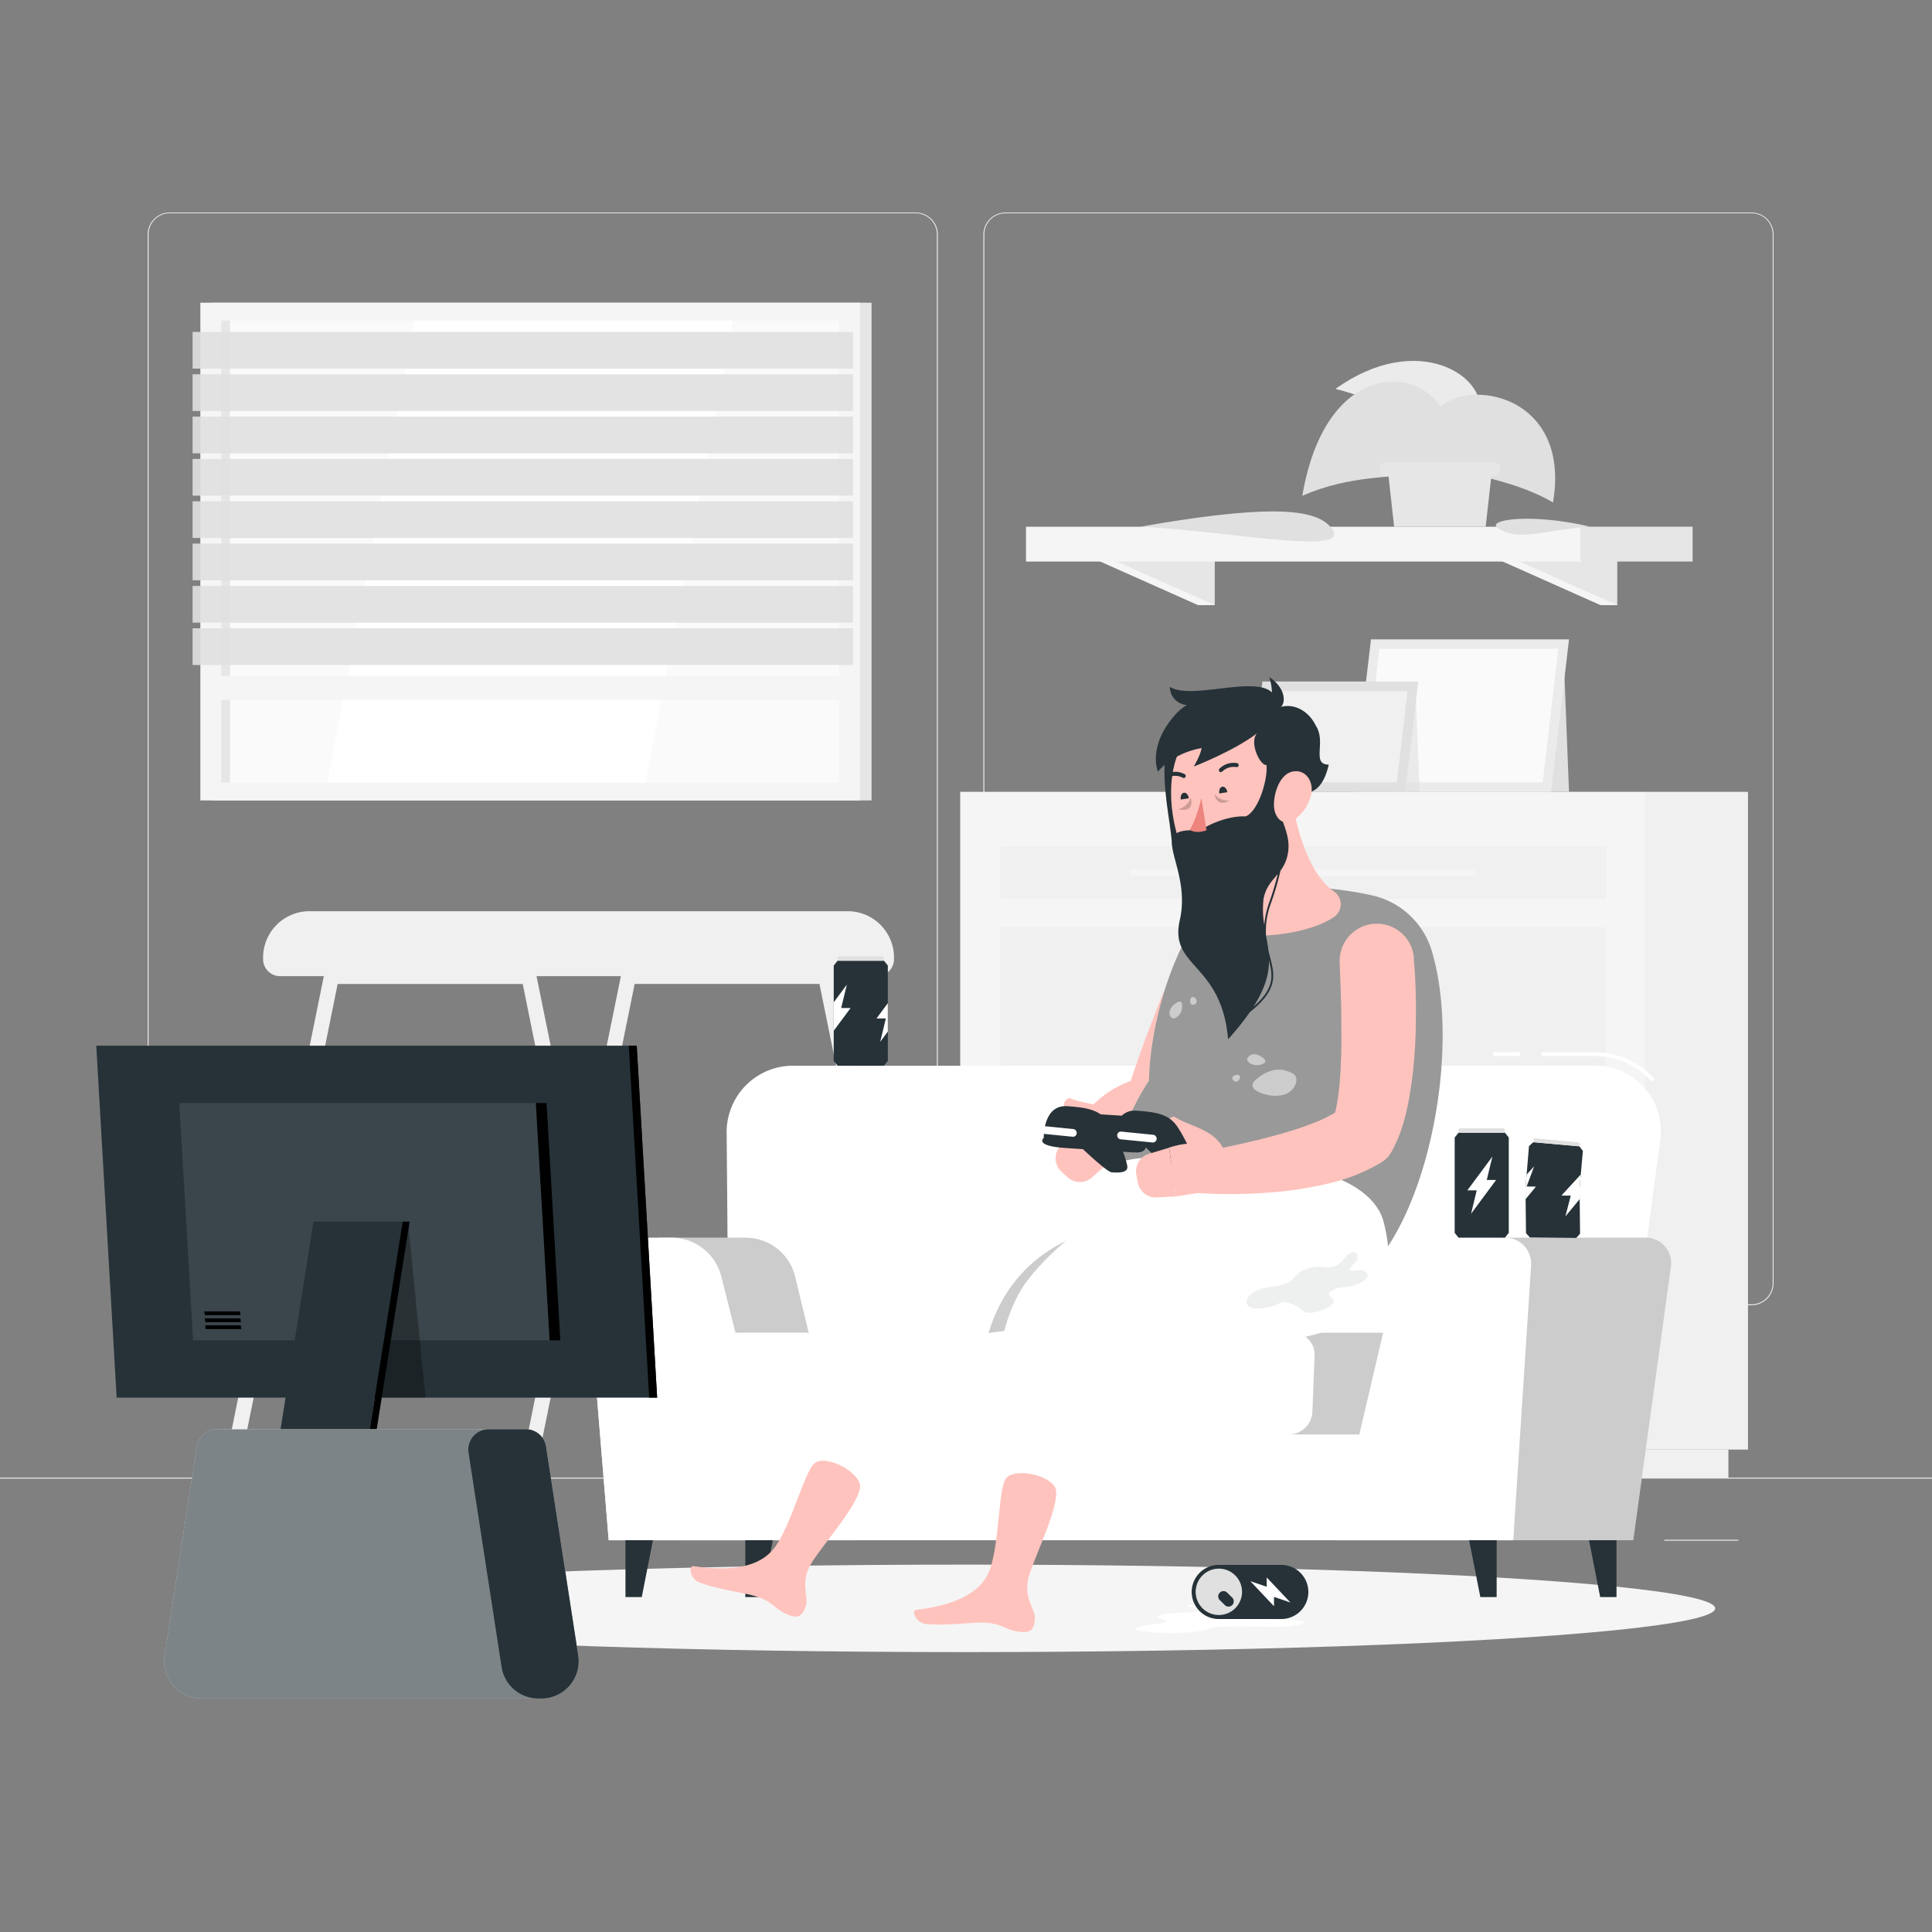 <svg xmlns="http://www.w3.org/2000/svg" viewBox="0 0 500 500"><rect x="0" y="0" width="500" height="500" fill="#808080" stroke="none"/><g id="freepik--background-complete--inject-28"><rect y="382.4" width="500" height="0.25" style="fill:#ebebeb"></rect><rect x="396.59" y="389.21" width="25.97" height="0.25" style="fill:#ebebeb"></rect><rect x="306.97" y="391.01" width="8.69" height="0.25" style="fill:#ebebeb"></rect><rect x="430.71" y="398.49" width="19.19" height="0.25" style="fill:#ebebeb"></rect><rect x="52.46" y="390.89" width="16.25" height="0.25" style="fill:#ebebeb"></rect><rect x="74.06" y="390.89" width="36.83" height="0.25" style="fill:#ebebeb"></rect><rect x="201.66" y="395.11" width="93.68" height="0.25" style="fill:#ebebeb"></rect><path d="M237,337.8H43.91a5.71,5.71,0,0,1-5.7-5.71V60.66A5.71,5.71,0,0,1,43.91,55H237a5.71,5.71,0,0,1,5.71,5.71V332.09A5.71,5.71,0,0,1,237,337.8ZM43.91,55.2a5.46,5.46,0,0,0-5.45,5.46V332.09a5.46,5.46,0,0,0,5.45,5.46H237a5.47,5.47,0,0,0,5.46-5.46V60.66A5.47,5.47,0,0,0,237,55.2Z" style="fill:#ebebeb"></path><path d="M453.31,337.8H260.21a5.72,5.72,0,0,1-5.71-5.71V60.66A5.72,5.72,0,0,1,260.21,55h193.1A5.71,5.71,0,0,1,459,60.66V332.09A5.71,5.71,0,0,1,453.31,337.8ZM260.21,55.2a5.47,5.47,0,0,0-5.46,5.46V332.09a5.47,5.47,0,0,0,5.46,5.46h193.1a5.47,5.47,0,0,0,5.46-5.46V60.66a5.47,5.47,0,0,0-5.46-5.46Z" style="fill:#ebebeb"></path><path d="M165.22,382.4h-4L149.76,326l-2-9.88-12.48-61.47H87.39L61.45,382.4h-4L83.88,252.28a2,2,0,0,1,1.92-1.57h51.07a1.94,1.94,0,0,1,1.91,1.57l11,54,2,9.87Z" style="fill:#f0f0f0"></path><path d="M242.07,382.4h-4l-26-127.76H164.25l-12.49,61.5-2,9.85L138.31,382.4h-4l13.45-66.29,2-9.84,11-54a2,2,0,0,1,1.92-1.57h51.07a2,2,0,0,1,1.93,1.57Z" style="fill:#f0f0f0"></path><path d="M80.14,235.82H219.37a12,12,0,0,1,12,12v.42a4.4,4.4,0,0,1-4.39,4.39H72.49a4.4,4.4,0,0,1-4.4-4.39v-.42A12,12,0,0,1,80.14,235.82Z" style="fill:#f0f0f0"></path><rect x="425.98" y="204.92" width="26.4" height="170.22" transform="translate(878.36 580.07) rotate(180)" style="fill:#f0f0f0"></rect><rect x="253.56" y="375.14" width="193.75" height="7.25" transform="translate(700.87 757.54) rotate(180)" style="fill:#f0f0f0"></rect><rect x="248.5" y="204.92" width="177.49" height="170.22" style="fill:#f5f5f5"></rect><rect x="258.88" y="219.01" width="156.73" height="13.63" style="fill:#f0f0f0"></rect><rect x="258.87" y="239.95" width="156.73" height="121.1" style="fill:#f0f0f0"></rect><path d="M293.36,226.76h87.76a.94.94,0,0,0,.94-.93h0a1,1,0,0,0-.94-.94H293.36a.94.94,0,0,0-.93.94h0A.93.93,0,0,0,293.36,226.76Z" style="fill:#f5f5f5"></path><path d="M295,292.61h84.48a2.58,2.58,0,0,0,2.57-2.58h0a2.58,2.58,0,0,0-2.57-2.57H295a2.58,2.58,0,0,0-2.58,2.57h0A2.59,2.59,0,0,0,295,292.61Z" style="fill:#f5f5f5"></path><polygon points="414.21 144.77 418.55 156.61 414.21 156.61 387.65 144.77 414.21 144.77" style="fill:#f5f5f5"></polygon><polygon points="418.55 144.77 418.55 156.61 391.99 144.77 418.55 144.77" style="fill:#e6e6e6"></polygon><polygon points="310.05 144.77 314.38 156.61 310.05 156.61 283.49 144.77 310.05 144.77" style="fill:#f5f5f5"></polygon><polygon points="314.38 144.77 314.38 156.61 287.82 144.77 314.38 144.77" style="fill:#e6e6e6"></polygon><rect x="409.16" y="136.31" width="28.89" height="9.01" style="fill:#e6e6e6"></rect><rect x="265.53" y="136.31" width="143.63" height="9.01" transform="translate(674.69 281.64) rotate(180)" style="fill:#f5f5f5"></rect><path d="M382.77,106.88c2.32-9.16-15.63-21.59-37.16-6.23C368.46,106.25,378.72,122.84,382.77,106.88Z" style="fill:#ebebeb"></path><path d="M373.94,107.48c-5.4-13.27-30.83-15-36.9,20.82C361.16,117.71,383.34,130.61,373.94,107.48Z" style="fill:#e0e0e0"></path><path d="M344,136c-4.74-4.8-18.34-5-48.76.28C319.38,137.58,352.27,144.4,344,136Z" style="fill:#e0e0e0"></path><path d="M387.62,136.63c-3.09-2.06,8.21-3.95,23.77-.38C399,137.35,393,140.22,387.62,136.63Z" style="fill:#e0e0e0"></path><path d="M371.25,107.28c5.48-10.07,35.66-6.69,30.67,22.75C383.69,119.46,361.71,124.83,371.25,107.28Z" style="fill:#e0e0e0"></path><polygon points="360.8 136.31 384.49 136.31 386.28 120.28 359.02 120.28 360.8 136.31" style="fill:#e6e6e6"></polygon><path d="M358.75,123.15h27.8a1.77,1.77,0,0,0,1.77-1.77h0a1.77,1.77,0,0,0-1.77-1.77h-27.8a1.77,1.77,0,0,0-1.77,1.77h0A1.77,1.77,0,0,0,358.75,123.15Z" style="fill:#e6e6e6"></path><rect x="54.86" y="78.34" width="170.7" height="128.81" transform="translate(280.42 285.49) rotate(180)" style="fill:#e6e6e6"></rect><rect x="51.84" y="78.34" width="170.7" height="128.81" transform="translate(274.39 285.49) rotate(180)" style="fill:#f5f5f5"></rect><rect x="77.39" y="62.81" width="119.61" height="159.88" transform="translate(279.94 5.55) rotate(90)" style="fill:#fafafa"></rect><polygon points="167.05 202.55 189.68 82.94 107.34 82.94 84.71 202.55 167.05 202.55" style="fill:#fff"></polygon><rect x="-1.41" y="141.61" width="119.61" height="2.28" transform="translate(201.14 84.35) rotate(90)" style="fill:#e6e6e6"></rect><rect x="54.08" y="174.92" width="166.23" height="6.18" transform="translate(274.39 356.02) rotate(180)" style="fill:#f5f5f5"></rect><g style="opacity:0.9"><rect x="49.84" y="85.9" width="170.93" height="9.5" style="fill:#e0e0e0"></rect><rect x="49.84" y="96.86" width="170.93" height="9.5" style="fill:#e0e0e0"></rect><rect x="49.84" y="107.82" width="170.93" height="9.5" style="fill:#e0e0e0"></rect><rect x="49.84" y="118.77" width="170.93" height="9.5" style="fill:#e0e0e0"></rect><rect x="49.84" y="129.73" width="170.93" height="9.5" style="fill:#e0e0e0"></rect><rect x="49.84" y="140.68" width="170.93" height="9.5" style="fill:#e0e0e0"></rect><rect x="49.84" y="151.64" width="170.93" height="9.5" style="fill:#e0e0e0"></rect><rect x="49.84" y="162.6" width="170.93" height="9.5" style="fill:#e0e0e0"></rect></g><polygon points="406.06 204.92 359.7 204.92 358.4 172.11 404.77 172.11 406.06 204.92" style="fill:#e0e0e0"></polygon><polygon points="401.42 204.92 350.16 204.92 354.81 165.46 406.06 165.46 401.42 204.92" style="fill:#ebebeb"></polygon><polygon points="352.92 202.46 356.98 167.92 403.31 167.92 399.24 202.46 352.92 202.46" style="fill:#fafafa"></polygon><polygon points="367.4 204.92 330.72 204.92 329.7 178.97 366.37 178.97 367.4 204.92" style="fill:#e0e0e0;opacity:0.6"></polygon><polygon points="363.67 204.92 323.34 204.92 326.7 176.38 367.03 176.38 363.67 204.92" style="fill:#e0e0e0"></polygon><polygon points="326.1 202.46 328.87 178.85 364.27 178.85 361.5 202.46 326.1 202.46" style="fill:#f0f0f0"></polygon></g><g id="freepik--Shadow--inject-28"><ellipse id="freepik--path--inject-28" cx="250" cy="416.24" rx="193.89" ry="11.32" style="fill:#f5f5f5"></ellipse></g><g id="freepik--Character--inject-28"><path d="M416.61,391.61H188.89l-.83-98.37a17.17,17.17,0,0,1,17.45-17.43H412.57a16.89,16.89,0,0,1,17,19.43Z" style="fill:#FFFFFF"></path><path d="M427.49,279.94a19.75,19.75,0,0,0-14.92-6.63H399v-1h13.57a20.73,20.73,0,0,1,15.67,7Z" style="fill:#FFFFFF"></path><rect x="386.46" y="272.31" width="6.88" height="1" style="fill:#FFFFFF"></rect><path d="M416.61,391.61H188.89l-.83-98.37a17.17,17.17,0,0,1,17.45-17.43H412.57a16.89,16.89,0,0,1,17,19.43Z" style="fill:#fff;opacity:0.1"></path><path d="M411,288.65l-10.72,85.21,16.37,17.75,13-96.37a17.35,17.35,0,0,0-2.11-11C423.37,277.09,412,280.2,411,288.65Z" style="fill:#FFFFFF"></path><path d="M222.3,398.61,205.73,330.2A13.16,13.16,0,0,0,193,320.31H170.31l5.7,78.3Z" style="fill:#FFFFFF"></path><path d="M222.3,398.61,205.73,330.2A13.16,13.16,0,0,0,193,320.31H170.31l5.7,78.3Z" style="opacity:0.2"></path><path d="M203.82,398.61,186.64,330.2a13.32,13.32,0,0,0-12.8-9.89h-15.4a6.56,6.56,0,0,0-6.73,7.14l5.82,71.16Z" style="fill:#FFFFFF"></path><path d="M215.88,287.45a2.52,2.52,0,0,1-1.38.77,6.13,6.13,0,0,0-2.42,1.08,2.2,2.2,0,0,0-.91,2.12c.21.89,1.15,1.63,1.07,2.53s-.93,1.37-1.68,1.87a6.36,6.36,0,0,0-1.47,1.25,2.05,2.05,0,0,0-.5,1.67,2.31,2.31,0,0,0,.67,1.14,5.15,5.15,0,0,0,4.61,1.22,4.7,4.7,0,0,0,3.46-2.91,1.38,1.38,0,0,1,.21-.48,1.63,1.63,0,0,1,1-.47,19.46,19.46,0,0,1,5.6,0,5.37,5.37,0,0,0,1.79,0,3.43,3.43,0,0,0,1.63-1.08,2.18,2.18,0,0,0,.7-2.18c-.34-.87-1.51-1.27-2.58-1.36-.72-.06-1.59-.07-2-.59s0-1.36.6-1.82a8.16,8.16,0,0,0,1.82-1.36,2.26,2.26,0,0,0,.42-1.19,1.71,1.71,0,0,0-.25-1.14,3,3,0,0,0-1.79-.85,3.76,3.76,0,0,0-1.82-.08,5.21,5.21,0,0,0-1.2.67,1.88,1.88,0,0,1-1.33.34c-.72-.17-1-.91-1.29-1.47a3.57,3.57,0,0,0-1.75-1.43c-.55-.22-1.71-.68-2.24-.23a.75.75,0,0,0-.17.78,6.08,6.08,0,0,0,1,1.57A1.35,1.35,0,0,1,215.88,287.45Z" style="fill:#FFFFFF"></path><path d="M220.14,304.26a.79.79,0,0,0,.44-.44.72.72,0,0,0-.16-.54,2.88,2.88,0,0,0-.86-.69,3.45,3.45,0,0,0-1.95-.56,1.77,1.77,0,0,0-1.42.87c-.37.71.12,1.07.67,1.44A3.31,3.31,0,0,0,220.14,304.26Z" style="fill:#FFFFFF;opacity:0.5"></path><path d="M212.76,307.54a.76.76,0,0,0-.27.29.58.58,0,0,0,0,.34.87.87,0,0,0,.24.43.77.77,0,0,0,.71.32,1.19,1.19,0,0,0,.77-.57.68.68,0,0,0,0-.91C213.88,307,213.27,307.2,212.76,307.54Z" style="fill:#FFFFFF;opacity:0.5"></path><path d="M393,296.17a3.17,3.17,0,0,0,2.26-1.27,2.75,2.75,0,0,0,0-2.33,11.35,11.35,0,0,0-2.64-3.81,14.51,14.51,0,0,0-7.19-4.5,7.38,7.38,0,0,0-6.76,1.85c-2.3,2.42-.72,4.45,1,6.58C382.72,296.4,388.43,297.1,393,296.17Z" style="fill:#FFFFFF;opacity:0.5"></path><path d="M362.64,297.81a3,3,0,0,0-1.41.85,2.33,2.33,0,0,0-.52,1.32,3.86,3.86,0,0,0,.43,2,3.35,3.35,0,0,0,2.51,2.14,5.06,5.06,0,0,0,3.76-1.43c1.69-1.5,1.37-2.56,1-3.67C367.73,297.1,365.08,297,362.64,297.81Z" style="fill:#FFFFFF;opacity:0.5"></path><polygon points="391.67 398.61 157.53 398.61 154.3 359.18 394.23 359.18 391.67 398.61" style="fill:#FFFFFF"></polygon><path d="M422.69,398.61h-31l-6.26-78.3h40.31a6.57,6.57,0,0,1,6.69,7.53Z" style="fill:#FFFFFF"></path><path d="M422.69,398.61h-31l-6.26-78.3h40.31a6.57,6.57,0,0,1,6.69,7.53Z" style="opacity:0.2"></path><path d="M345.38,398.61l16-68.41A13,13,0,0,1,374,320.31h15.39a6.7,6.7,0,0,1,6.86,7.14l-4.62,71.16Z" style="fill:#FFFFFF"></path><polygon points="351.79 371.24 333.44 371.24 334.4 344.9 357.96 344.9 351.79 371.24" style="fill:#FFFFFF"></polygon><polygon points="351.79 371.24 333.44 371.24 334.4 344.9 357.96 344.9 351.79 371.24" style="opacity:0.2"></polygon><path d="M333.45,371.24H186a6.36,6.36,0,0,1-6.36-5.71l-1-14.8a5.47,5.47,0,0,1,5.63-5.83H334.4a5.67,5.67,0,0,1,5.81,5.83l-.58,14.8A6.13,6.13,0,0,1,333.45,371.24Z" style="fill:#FFFFFF"></path><path d="M333.45,371.24H186a6.36,6.36,0,0,1-6.36-5.71l-1-14.8a5.47,5.47,0,0,1,5.63-5.83H334.4a5.67,5.67,0,0,1,5.81,5.83l-.58,14.8A6.13,6.13,0,0,1,333.45,371.24Z" style="fill:#fff;opacity:0.2"></path><polygon points="383.11 413.32 387.33 413.32 387.33 398.61 380.21 398.61 383.11 413.32" style="fill:#263238"></polygon><polygon points="414.13 413.32 418.35 413.32 418.35 398.61 411.24 398.61 414.13 413.32" style="fill:#263238"></polygon><polygon points="197.11 413.32 192.89 413.32 192.89 398.61 200 398.61 197.11 413.32" style="fill:#263238"></polygon><polygon points="166.09 413.32 161.87 413.32 161.87 398.61 168.98 398.61 166.09 413.32" style="fill:#263238"></polygon><path d="M325.15,249.78c-1.37,3.35-2.84,6.72-4.29,10.07s-2.94,6.69-4.44,10L312,279.81c-1.43,3.3-2.93,6.6-4.21,9.76l-.58,1.44a7.12,7.12,0,0,1-7.18,4.42,31.5,31.5,0,0,0-3.47-.15,23.16,23.16,0,0,0-3.34.3,17.86,17.86,0,0,0-3.29.84,16,16,0,0,0-1.61.66c-.27.12-.53.24-.78.37l-.37.17-.16.06-.07,0s-.05,0,0-.09a4.77,4.77,0,0,1-8.4-4.51,3.66,3.66,0,0,0,.15-.36l.09-.25.17-.45c.12-.28.23-.56.35-.82.25-.53.51-1,.79-1.52A19.5,19.5,0,0,1,282,287a23.31,23.31,0,0,1,5-4.44,26.64,26.64,0,0,1,5.91-2.92,30.83,30.83,0,0,1,6.24-1.51L291.33,284c1.12-3.81,2.31-7.37,3.58-10.93l1.92-5.29,2-5.22c1.33-3.48,2.76-6.91,4.19-10.33s2.93-6.81,4.54-10.2a9.62,9.62,0,0,1,17.61,7.74Z" style="fill:#ffc3bd"></path><path d="M310.19,237.83c7.13-9.34,27.82-9.81,44.68-6.16a20.88,20.88,0,0,1,15.63,14.27c8.06,26.73-1.79,72.26-18.88,85-19.9,14.84-51.29,5.6-60.94-7.83-6.88-9.58-2.24-30.07,6.67-43.44C297.65,265.08,303.28,246.88,310.19,237.83Z" style="fill:#FFFFFF"></path><path d="M310.19,237.83c7.13-9.34,27.82-9.81,44.68-6.16a20.88,20.88,0,0,1,15.63,14.27c8.06,26.73-1.79,72.26-18.88,85-19.9,14.84-51.29,5.6-60.94-7.83-6.88-9.58-2.24-30.07,6.67-43.44C297.65,265.08,303.28,246.88,310.19,237.83Z" style="opacity:0.4"></path><path d="M345.25,230.72c-6.48-4.43-9.63-16.1-10.79-23.2l-12.95,20c4.05,4.63,5.36,4.71-1.49,11-5.6,5.13,16.64,4.82,25.32-1.28A4,4,0,0,0,345.25,230.72Z" style="fill:#ffc3bd"></path><path d="M330.9,221.42a8.89,8.89,0,0,0-1.72-5.75l-7.67,11.84a28.88,28.88,0,0,1,3,3.58C327.51,230.62,330.49,226.22,330.9,221.42Z" style="opacity:0.2"></path><path d="M301.58,195.29c-.87,8.72,1.13,15.92,1.82,23.78,6.62-2.52,4.28-26.13,4.28-26.13Z" style="fill:#263238"></path><path d="M333.59,199.4c1,10.94,2.21,17.29-2.38,23.71-6.91,9.66-21.06,6.81-25.35-3.6-3.87-9.36-4.92-25.67,5-31.65A15,15,0,0,1,333.59,199.4Z" style="fill:#ffc3bd"></path><path d="M325.28,189.8c-6,4.6-16.33,8.58-16.33,8.58s1.86-3.12,2-4.79c-7.84,1.47-11.27,6.12-11.27,6.12s-2.91-6.64,4.7-15c5-5.54,21.71-10.43,25.92-1.32,6.69-3.16,13.67,5.36,10.11,12s-11.08,7.51-11.47,22.91c-4-.39-6.56-7-6.56-7,3.56-1.57,5.8-10.18,5.38-13.32C326.26,198.31,323.19,192.35,325.28,189.8Z" style="fill:#263238"></path><path d="M327.63,183.67c2.07-2.75,1.7-5.67.87-8.42C334,178.78,333.19,185.23,327.63,183.67Z" style="fill:#263238"></path><path d="M340.46,187.72l-5.87,15.86c-.77.52,6.75,5.59,9.29-5.69C339.23,197.86,343.41,191.89,340.46,187.72Z" style="fill:#263238"></path><path d="M328.89,233.86a72.31,72.31,0,0,0,2.49-8.52,10.32,10.32,0,0,0,2.06-5.62c.45-5-3.64-10.26-3.32-14.57l-3.88,7.29a4.74,4.74,0,0,0-1-.54c-4.7-1.94-11.92,1.06-14.71,3.06-14.66-1.15-1.92,8.81-5.2,23.18-2.81,12.34,10.78,10.92,12.5,30.81a69.31,69.31,0,0,0,5.62-7c7.4-5.88,6.44-9.63,5.23-14.29-.13-.53-.27-1.07-.4-1.62-.15-1.3-.39-2.56-.63-3.84A20.14,20.14,0,0,1,328.89,233.86Zm-.47-.16a21.74,21.74,0,0,0-1.22,5.71,24.66,24.66,0,0,1-.19-6.83c.63-3.12,2.22-4.62,3.67-6.36A77.33,77.33,0,0,1,328.42,233.7Zm-4,26.81c3.08-4.87,4-8.58,4-11.9C329.45,252.57,329.84,255.78,324.43,260.51Z" style="fill:#263238"></path><path d="M316.34,203.59c-.57.09-.93.88-.79,1.76l2.09-.33C317.5,204.14,316.92,203.5,316.34,203.59Z" style="fill:#263238"></path><path d="M306.38,205.16c-.58.09-.94.88-.8,1.76l2.09-.33C307.53,205.71,307,205.07,306.38,205.16Z" style="fill:#263238"></path><path d="M310.91,206.53s-1.2,5.41-3,8.21c1.79,1.21,4.33.13,4.33.13Z" style="fill:#ed847e"></path><path d="M320.49,198.29a.51.51,0,0,1-.52.24,4.19,4.19,0,0,0-3.62,1.12.52.52,0,0,1-.78-.7,5.21,5.21,0,0,1,4.55-1.46.53.53,0,0,1,.45.6A.5.5,0,0,1,320.49,198.29Z" style="fill:#263238"></path><path d="M301.84,201.21a.47.47,0,0,1-.25-.25.52.52,0,0,1,.26-.69,5.18,5.18,0,0,1,4.78.11.52.52,0,0,1,.17.72.54.54,0,0,1-.73.17,4.11,4.11,0,0,0-3.79-.05A.49.49,0,0,1,301.84,201.21Z" style="fill:#263238"></path><path d="M339.35,205.51a10.8,10.8,0,0,1-4.35,6.6c-2.93,2-5.33-.47-5.3-3.92,0-3.12,1.58-7.91,4.89-8.52S340,202.19,339.35,205.51Z" style="fill:#ffc3bd"></path><path d="M308.16,206.42a4.58,4.58,0,0,1-3.2,3C309.51,210.44,308.16,206.42,308.16,206.42Z" style="opacity:0.2"></path><path d="M314.26,205.49a4.6,4.6,0,0,0,4,1.67C314.79,209.22,314.26,205.49,314.26,205.49Z" style="opacity:0.2"></path><path d="M288.55,301.11c6.3-2.17,16-2.35,33.47-.08,8.1,1.05,6.24,13.19,5.38,17.41-2.26,11-10.11,18.07-26.62,20.83-20.36,3.41-34.45,4-48.69,6.27-4.55,18.41-24.19,42.08-31.44,44.3s-16.34-2.8-12.3-14.63,9.3-39.93,17.46-46.88C240.05,316.19,273.4,306.32,288.55,301.11Z" style="fill:#fff"></path><path d="M255.82,345c8.78-1.25,17.71-2,28.29-3.29a209.86,209.86,0,0,1,3.39-24.58C271.6,320.71,260.48,329.65,255.82,345Z" style="opacity:0.2"></path><path d="M208.54,415.68c.83-2.42-1.54-6,1.3-10.88s14-17.1,12.64-20.92-9.16-7.38-11.69-5.18-5.54,14.35-9.71,20.95-13,6.92-21.65,5.66c-1.22-.17-1,3.34,1.74,4.29,6.71,2.38,12.88,2.53,16.49,4.31,3.09,1.52,3.24,2.85,6.75,4.15C206.58,418.86,207.71,418.12,208.54,415.68Z" style="fill:#ffc3bd"></path><path d="M319.7,301c24.49-.32,36.33,7,38.43,15.38,3,12.08,1.35,22.35-13.42,27.62-18.12,6.45-38,1.87-51.65,4.18-.81,18.66-15.46,42.66-22.17,44.91s-16.68-2.82-15.07-14.82.42-34.63,10.41-47.33C279.08,314.64,305.05,301.22,319.7,301Z" style="fill:#fff"></path><path d="M345,327.81a4.86,4.86,0,0,1-2,.14,9.85,9.85,0,0,0-3.2,0,9.1,9.1,0,0,0-3.62,1.46c-1.11.82-1.49,1.79-2.82,2.52a10.26,10.26,0,0,1-3.79,1,17.13,17.13,0,0,0-2.77.51,8.83,8.83,0,0,0-2.71,1.23,4,4,0,0,0-1.14,1.21c-.8,1.33-.18,2.42,1.46,2.71a12.6,12.6,0,0,0,6.5-1.19,6.32,6.32,0,0,1,.82-.32,2.67,2.67,0,0,1,1.37,0A8.84,8.84,0,0,1,337,339.1a2.34,2.34,0,0,0,1.28.63,7.72,7.72,0,0,0,2.65-.31,9.32,9.32,0,0,0,3.55-1.58c1-.86.74-1.63.12-2.09-.42-.31-1-.64-.54-1.23a5.31,5.31,0,0,1,3-1.31,22.76,22.76,0,0,0,3.17-.48,9.88,9.88,0,0,0,2-.86,5.25,5.25,0,0,0,1.43-1.05,1,1,0,0,0,0-1.37,1.46,1.46,0,0,0-1.15-.74,10.32,10.32,0,0,0-1.77.13c-.61.06-1.22.05-1.39-.21s.61-1.11,1.18-1.71a2.29,2.29,0,0,0,.8-1.84c-.07-.39-.23-1.2-1.24-1a3,3,0,0,0-1.2.6,9.23,9.23,0,0,0-1.51,1.69A4.68,4.68,0,0,1,345,327.81Z" style="fill:#263238;opacity:0.08"></path><path d="M267.83,419c.17-2.56-3.08-5.43-1.61-10.85s9-20.18,6.69-23.5-10.76-4.71-12.63-1.93-1.57,15.3-3.86,22.77-10.69,10.08-19.4,11.16c-1.22.15,0,3.46,2.8,3.67,7.1.54,13.09-.94,17-.17,3.39.66,3.88,1.89,7.61,2.22C266.77,422.57,267.67,421.55,267.83,419Z" style="fill:#ffc3bd"></path><path d="M317.05,298.22c-2.39-6.1-9-6.51-12.95-9.13-.68-.44-2.43.83-1.89,2.19a8.06,8.06,0,0,0,4.52,4.57c-.06,2,.76,8.07,6.54,8.3C315.57,302.22,317.05,298.22,317.05,298.22Z" style="fill:#ffc3bd"></path><path d="M283.51,285.27,276.88,293l9.81,8.12s8.77-5.86,3.8-13.06Z" style="fill:#ffc3bd"></path><path d="M291.37,291c-3.41-5.6-9.94-4.87-14.33-6.75-.75-.32-2.25,1.23-1.48,2.48a8,8,0,0,0,5.24,3.72c.29,2,2.14,7.81,7.88,7.05C290.61,295.19,291.37,291,291.37,291Z" style="fill:#ffc3bd"></path><path d="M274.74,303.27l1.59,1.44a4.7,4.7,0,0,0,6.29,0l4.07-3.61L276.88,293,274,297.1A4.72,4.72,0,0,0,274.74,303.27Z" style="fill:#ffc3bd"></path><path d="M309.64,302.88a36.31,36.31,0,0,0-4.79-11.07c-2-3.07-4.66-4-10.75-4.36a4.74,4.74,0,0,0-3.79,1.29l-5.48-.35c-1.85-1.32-4.42-1.83-8.65-2.11-6.3-.41-6.06,8.22-6.06,8.22s-2.6,2.07,5.7,2.61l4.44.29c2.36,2.21,6.47,5.94,7.47,6,1.43.09,4.38.28,4-1.7a23.94,23.94,0,0,0-1.09-3.63l2.59.17h0l.52,0c2.69.18,2.75-1.31,2.75-1.31s7.73,7.51,9.16,7.61S310,304.86,309.64,302.88Z" style="fill:#263238"></path><rect x="268.41" y="291.79" width="10.25" height="2" rx="0.96" transform="translate(30.45 -25.73) rotate(5.7)" style="fill:#FFFFFF"></rect><rect x="289.08" y="293.28" width="10.25" height="2" rx="0.96" transform="translate(30.71 -27.78) rotate(5.7)" style="fill:#FFFFFF"></rect><path d="M365.85,247.75c.2,2.13.33,4,.42,6s.14,4,.17,5.93c0,4,0,7.94-.29,12a104.89,104.89,0,0,1-1.42,12.28,64.5,64.5,0,0,1-1.47,6.46,36.63,36.63,0,0,1-2.84,7.11l-.25.47a7.43,7.43,0,0,1-2.59,2.77,46.22,46.22,0,0,1-13.37,5.41,91.48,91.48,0,0,1-12.75,2.19q-6.29.63-12.48.65a118.4,118.4,0,0,1-12.44-.56,4.8,4.8,0,0,1-.39-9.5l.17,0c3.73-.69,7.64-1.4,11.41-2.19s7.54-1.64,11.19-2.62c1.82-.49,3.62-1,5.38-1.54s3.47-1.16,5.12-1.78a34.43,34.43,0,0,0,8.35-4.37l-2.84,3.24a22.29,22.29,0,0,0,1-3.62c.26-1.47.51-3.07.67-4.73s.29-3.38.37-5.12.15-3.52.18-5.3c0-3.57,0-7.2-.07-10.84l-.16-5.47-.21-5.36V249a9.62,9.62,0,0,1,19.19-1.25Z" style="fill:#ffc3bd"></path><path d="M324.89,279.55a1.89,1.89,0,0,0-.75,1.37,1.7,1.7,0,0,0,.75,1.19,7,7,0,0,0,2.57,1.1,8.73,8.73,0,0,0,5.11,0,4.49,4.49,0,0,0,2.87-3.1c.41-2-1.05-2.51-2.62-3C330.05,276.17,326.91,277.63,324.89,279.55Z" style="fill:#FFFFFF;opacity:0.5"></path><path d="M327,275.22a.82.82,0,0,0,.47-.46.67.67,0,0,0-.16-.55,2.88,2.88,0,0,0-.88-.75,3.59,3.59,0,0,0-2-.62,1.86,1.86,0,0,0-1.5.88c-.4.73.11,1.12.67,1.51A3.45,3.45,0,0,0,327,275.22Z" style="fill:#FFFFFF;opacity:0.5"></path><path d="M319.23,278.48a.78.78,0,0,0-.28.29.55.55,0,0,0,0,.35.91.91,0,0,0,.23.46.83.83,0,0,0,.74.35,1.26,1.26,0,0,0,.81-.58.7.7,0,0,0,0-1C320.41,278,319.77,278.13,319.23,278.48Z" style="fill:#FFFFFF;opacity:0.5"></path><path d="M305.89,259.9a.79.79,0,0,0-.26-.59.73.73,0,0,0-.58-.05,2.83,2.83,0,0,0-1,.56,3.61,3.61,0,0,0-1.29,1.68,1.81,1.81,0,0,0,.29,1.71c.55.63,1.09.29,1.65-.09A3.46,3.46,0,0,0,305.89,259.9Z" style="fill:#FFFFFF;opacity:0.5"></path><path d="M308.07,259.5a.75.75,0,0,0,.18.37.62.62,0,0,0,.31.16,1,1,0,0,0,.51-.06.83.83,0,0,0,.59-.57,1.28,1.28,0,0,0-.26-1,.71.71,0,0,0-.89-.33C308,258.22,307.94,258.87,308.07,259.5Z" style="fill:#FFFFFF;opacity:0.5"></path><path d="M314.41,308.05l-10.07,1.58L302.57,297s8.28-3,10.38,1.18Z" style="fill:#ffc3bd"></path><path d="M294.48,306.08l-.39-2.11a4.7,4.7,0,0,1,3.27-5.37l5.21-1.57,1.77,12.6-5,.28A4.72,4.72,0,0,1,294.48,306.08Z" style="fill:#ffc3bd"></path><path d="M309.76,181.87a4.71,4.71,0,0,1-7-4.11c6.56,4.17,28.92-5.94,27.54,5.59C313.83,184.2,313.85,179.57,309.76,181.87Z" style="fill:#263238"></path><polygon points="389.47 293.14 377.47 293.14 376.47 294.39 376.47 319.06 377.47 320.31 389.47 320.31 390.47 319.06 390.47 294.39 389.47 293.14" style="fill:#263238"></polygon><path d="M388.9,292H378a.57.57,0,0,0-.57.57h0a.56.56,0,0,0,.57.57H388.9a.57.57,0,0,0,.57-.57h0A.58.58,0,0,0,388.9,292Z" style="fill:#e0e0e0"></path><polygon points="387.19 305.38 384.77 305.38 386.23 299.32 379.74 308.07 382.17 308.07 380.71 314.12 387.19 305.38" style="fill:#fff"></polygon><polygon points="229.77 249.89 229.77 274.56 228.77 275.81 216.77 275.81 215.77 274.56 215.77 249.89 216.77 248.64 228.77 248.64 229.77 249.89" style="fill:#263238"></polygon><path d="M228.21,247.5H217.34a.58.58,0,0,0-.57.57h0a.57.57,0,0,0,.57.57h10.87a.56.56,0,0,0,.56-.57h0A.57.57,0,0,0,228.21,247.5Z" style="fill:#e0e0e0"></path><polygon points="220.13 260.88 215.77 266.75 215.77 259.39 219.16 254.82 217.7 260.88 220.13 260.88" style="fill:#fff"></polygon><polygon points="229.77 259.62 229.77 266.97 227.8 269.62 229.26 263.57 226.84 263.57 229.77 259.62" style="fill:#fff"></polygon><polygon points="409.1 303.96 408.79 307.42 408.82 310.33 408.82 310.34 408.92 319.28 407.93 320.38 395.94 320.26 394.93 319.14 394.83 310.32 394.8 307.39 395.09 303.98 395.7 296.62 396.8 295.61 408.75 296.67 409.65 297.87 409.1 303.96" style="fill:#263238"></polygon><path d="M408.34,295.62l-10.95-1a.5.5,0,0,0-.54.46h0a.51.51,0,0,0,.46.55l10.94,1a.51.51,0,0,0,.55-.46h0A.51.51,0,0,0,408.34,295.62Z" style="fill:#e0e0e0"></path><polygon points="397.51 307.09 394.83 310.32 394.8 307.39 395.09 303.98 397.04 301.85 395.09 307.07 397.51 307.09" style="fill:#fff"></polygon><polygon points="408.79 307.42 408.82 310.33 408.82 310.34 405.12 314.8 406.51 309.43 404.09 309.41 409.1 303.96 408.79 307.42" style="fill:#fff"></polygon><path d="M310,417a18.54,18.54,0,0,1-3,.32c-1.94.09-3.86.22-5.32.44s-2.37.56-2,.88,2.52.67,2.34,1-2,.57-3.68.77a30.9,30.9,0,0,0-3.23.52c-.86.2-1.37.45-1.11.69a4,4,0,0,0,1.48.47,51.81,51.81,0,0,0,10.13.5c3.6-.15,6.57-.63,7.59-1.2a1.64,1.64,0,0,1,.47-.2,14.73,14.73,0,0,1,2.24-.19c4-.15,8.21-.08,12.31,0,1.31,0,2.67.05,3.94,0a23.2,23.2,0,0,0,3.58-.44c1.24-.26,2.19-.59,1.54-.9s-3.33-.52-5.67-.56a27.92,27.92,0,0,1-4.39-.24c-1-.24,0-.56,1.34-.75s3-.32,4-.56c.58-.15.83-.32.91-.5s0-.33-.54-.46a24.25,24.25,0,0,0-3.92-.35c-1.32-.06-2.73-.11-4,0-1,.06-1.78.18-2.63.28a19.38,19.38,0,0,1-2.93.14,8.1,8.1,0,0,1-2.83-.61,18.75,18.75,0,0,0-3.85-.59,28.9,28.9,0,0,0-4.92-.09c-.51.08-.53.21-.36.32a12.66,12.66,0,0,0,2.21.65C310.64,416.58,310.68,416.81,310,417Z" style="fill:#FFFFFF"></path><path d="M331.6,405H315.41a7,7,0,0,0,0,14H331.6a7,7,0,0,0,0-14Z" style="fill:#263238"></path><polygon points="327.82 408.24 327.82 410.66 323.58 409.2 329.71 415.69 329.71 413.27 333.96 414.73 327.82 408.24" style="fill:#fff"></polygon><path d="M319.65,407.69a6,6,0,1,1-8.48.06A6,6,0,0,1,319.65,407.69Z" style="fill:#e0e0e0"></path><path d="M318.9,415.39h0a1.36,1.36,0,0,1-1.92,0l-1.31-1.29a1.36,1.36,0,0,1,0-1.92h0a1.36,1.36,0,0,1,1.93,0l1.3,1.28A1.37,1.37,0,0,1,318.9,415.39Z" style="fill:#263238"></path></g><g id="freepik--TV--inject-28"><polygon points="170.07 361.71 30.19 361.71 24.91 270.62 164.79 270.62 170.07 361.71" style="fill:#263238"></polygon><polygon points="145.01 346.86 142.23 346.86 138.67 285.47 141.45 285.47 145.01 346.86"></polygon><polygon points="170.07 361.71 168.01 361.71 162.73 270.62 164.79 270.62 170.07 361.71"></polygon><polygon points="142.23 346.86 49.97 346.86 46.41 285.47 138.67 285.47 142.23 346.86" style="fill:#fff;opacity:0.1"></polygon><polygon points="87.23 361.71 110.12 361.71 105.75 317.83 82.86 317.83 87.23 361.71" style="opacity:0.3"></polygon><polygon points="95.7 369.89 72.61 369.89 81.13 316.16 104.22 316.16 95.7 369.89" style="fill:#263238"></polygon><polygon points="95.7 369.89 97.49 369.89 106.01 316.16 104.22 316.16 95.7 369.89"></polygon><polygon points="62.46 343.97 53.23 343.97 53.09 342.99 62.32 342.99 62.46 343.97"></polygon><polygon points="62.35 342.17 53.13 342.17 52.99 341.19 62.21 341.19 62.35 342.17"></polygon><polygon points="62.25 340.36 53.02 340.36 52.88 339.39 62.11 339.39 62.25 340.36"></polygon><path d="M136.09,369.9H56.14a5.27,5.27,0,0,0-5.21,4.46l-8.34,54.1a9.64,9.64,0,0,0,9.53,11.11h88a9.64,9.64,0,0,0,9.53-11.11l-8.34-54.1A5.27,5.27,0,0,0,136.09,369.9Z" style="fill:#FFFFFF"></path><path d="M136.09,369.9H56.14a5.27,5.27,0,0,0-5.21,4.46l-8.34,54.1a9.64,9.64,0,0,0,9.53,11.11h88a9.64,9.64,0,0,0,9.53-11.11l-8.34-54.1A5.27,5.27,0,0,0,136.09,369.9Z" style="fill:#263238;opacity:0.6"></path><path d="M136.09,369.9h-9.62a5.27,5.27,0,0,0-5.21,6.07l8.55,55.43a9.64,9.64,0,0,0,9.53,8.17h.77a9.64,9.64,0,0,0,9.53-11.11l-8.34-54.1A5.27,5.27,0,0,0,136.09,369.9Z" style="fill:#263238"></path></g></svg>
